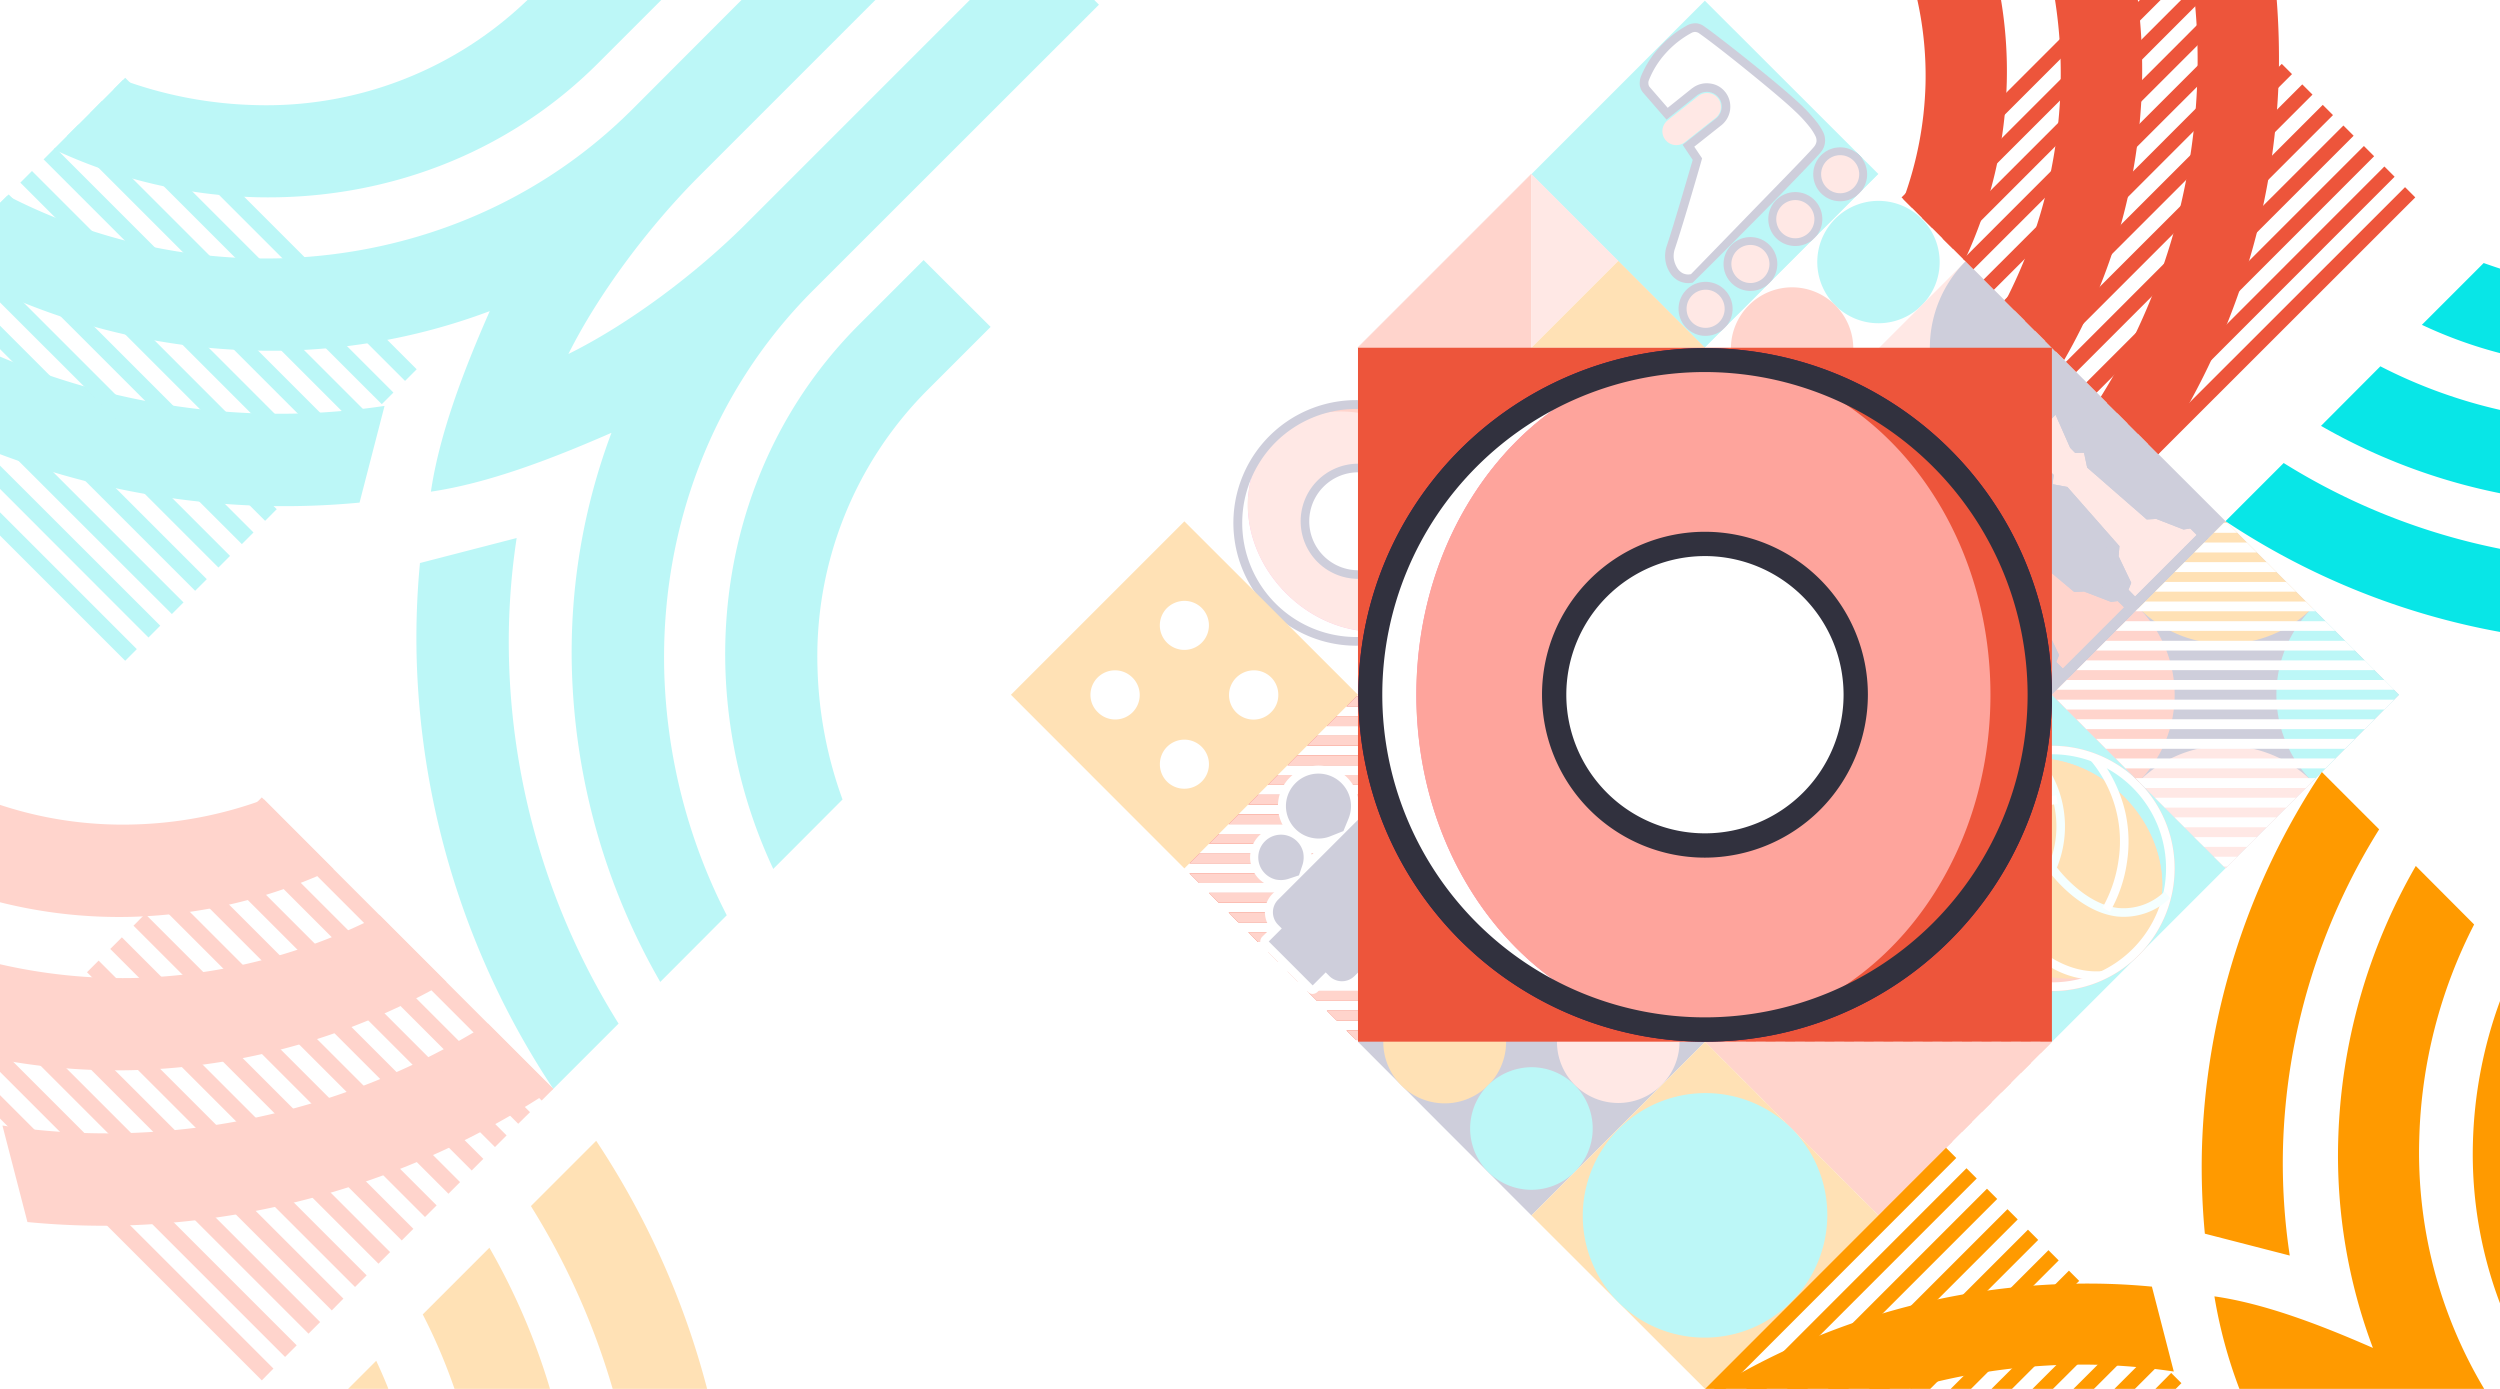 <svg id="Слой_1" data-name="Слой 1" xmlns="http://www.w3.org/2000/svg" viewBox="0 0 408.189 226.772">
  <defs>
    <style>
      .cls-1, .cls-22 {
        fill: #fff;
      }

      .cls-12, .cls-2 {
        fill: #bcf7f7;
      }

      .cls-13, .cls-3 {
        fill: #ffd4cc;
      }

      .cls-21, .cls-4 {
        fill: #ffe1b5;
      }

      .cls-5 {
        fill: #fcf9d3;
      }

      .cls-16, .cls-6 {
        fill: #ff9ef6;
      }

      .cls-7 {
        fill: #39175f;
      }

      .cls-18, .cls-8 {
        fill: #ffe8e5;
      }

      .cls-20, .cls-9 {
        fill: #cecedb;
      }

      .cls-10, .cls-15 {
        fill: #ed553b;
      }

      .cls-11 {
        fill: #f95;
      }

      .cls-12, .cls-13, .cls-14, .cls-15, .cls-16, .cls-17, .cls-18, .cls-19, .cls-20, .cls-21, .cls-22 {
        fill-rule: evenodd;
      }

      .cls-14, .cls-25 {
        fill: #f5ffff;
      }

      .cls-17, .cls-26 {
        fill: #08e6e7;
      }

      .cls-19 {
        fill: #173f5f;
      }

      .cls-23 {
        fill: #fffef8;
      }

      .cls-24 {
        fill: #ff9a00;
      }

      .cls-27 {
        fill: #fea49c;
      }

      .cls-28 {
        fill: #31313e;
      }
    </style>
  </defs>
  <g>
    <rect class="cls-1" width="408.189" height="226.772"/>
    <path class="cls-2" d="M58.706,82.063a129.397,129.397,0,0,1-15.562.539A131.963,131.963,0,0,1,0,74.154V58.224a117.099,117.099,0,0,0,42.775,9.298A115.06,115.06,0,0,0,62.787,66.274ZM86.117,0h21.855L97.654,10.318c-15.137,15.137-35.405,22.394-55.871,21.883A83.011,83.011,0,0,1,8.759,24.378L20.069,13.068a67.969,67.969,0,0,0,21.345,4.082A61.466,61.466,0,0,0,86.117,0Zm34.951,0h21.855L114.151,28.772c-8.164,8.164-16.384,19.106-21.345,29.027,9.95-4.932,20.891-13.153,29.055-21.317L158.343,0h20.324l.765.765L132.775,47.395c-16.838,16.838-24.888,39.43-24.321,62.192a92.778,92.778,0,0,0,10.205,39.855l-10.857,10.885a108.298,108.298,0,0,1-14.428-51.109,101.954,101.954,0,0,1,6.463-38.551C89.66,75.118,79.569,78.917,70.356,80.277c1.361-9.213,5.131-19.304,9.609-29.48a101.38,101.38,0,0,1-38.551,6.435A107.923,107.923,0,0,1,0,47.792V33.137l1.191-1.191A92.412,92.412,0,0,0,41.046,42.179c22.762.567,45.326-7.483,62.192-24.321ZM68.57,91.928a129.127,129.127,0,0,0-.539,15.534A133.646,133.646,0,0,0,90.34,177.789l10.658-10.658a117.669,117.669,0,0,1-17.887-59.272,112.346,112.346,0,0,1,1.247-20.013ZM151.228,63.893a61.531,61.531,0,0,0-17.745,45.326,67.798,67.798,0,0,0,4.082,21.317L126.255,141.874a83.011,83.011,0,0,1-7.824-33.024c-.51-20.466,6.718-40.734,21.855-55.871L150.803,42.463l10.942,10.913Z"/>
    <path class="cls-2" d="M0,87.449,20.438,107.887l1.899-1.899L0,83.65Zm0-7.625V76.025l26.164,26.135-1.928,1.928Zm0-7.597V68.4L29.962,98.362,28.063,100.261Zm0-7.625V60.803L33.761,94.564,31.861,96.463Zm0-7.597V53.178l37.559,37.587-1.899,1.899Zm0-7.625V45.553L41.386,86.939l-1.899,1.899Zm0-7.625V37.956L45.184,83.14,43.285,85.039Zm0-7.597V33.137l1.417-1.389,47.565,47.594-1.899,1.899Zm3.317-4.337L50.91,77.414l1.899-1.899L5.216,27.921ZM7.115,26.022l47.594,47.594,1.899-1.899L9.014,24.123Zm3.798-3.798,47.594,47.594,1.899-1.899L12.813,20.324Zm3.827-3.798L62.334,65.991l1.899-1.899-47.594-47.594Zm3.798-3.827,47.594,47.594,1.899-1.899L20.438,12.699Z"/>
    <path class="cls-3" d="M4.479,199.531a129.4,129.4,0,0,0,15.562.567A133.63,133.63,0,0,0,90.34,177.789L79.682,167.131A117.669,117.669,0,0,1,20.409,185.017a115.059,115.059,0,0,1-20.013-1.247ZM0,172.998V157.436a89.362,89.362,0,0,0,22.167,2.239A92.394,92.394,0,0,0,61.994,149.442l10.885,10.885a107.938,107.938,0,0,1-51.109,14.4A103.562,103.562,0,0,1,0,172.998Zm0-25.682V131.414a63.68,63.68,0,0,0,21.77,3.203A66.404,66.404,0,0,0,43.115,130.535L54.425,141.874a83.011,83.011,0,0,1-33.024,7.824A79.875,79.875,0,0,1,0,147.317Z"/>
    <path class="cls-3" d="M0,182.636l42.746,42.746,1.899-1.928L0,178.809ZM0,175.011v-2.069l.85-.879,47.594,47.594-1.899,1.899Zm2.778-4.847,47.594,47.594,1.899-1.899L4.677,168.265Zm3.798-3.798,47.594,47.594,1.899-1.928L8.476,164.466Zm3.798-3.798,47.594,47.565,1.899-1.899L12.274,160.639Zm3.827-3.827,47.594,47.594,1.899-1.899-47.594-47.594ZM18,154.942l47.594,47.594,1.899-1.899-47.594-47.594Zm3.798-3.798,47.594,47.565,1.899-1.899-47.594-47.594Zm3.827-3.827,47.594,47.594,1.899-1.899L27.524,145.417Zm3.798-3.798,47.594,47.594,1.899-1.899-47.594-47.594Zm3.798-3.798L80.816,187.285l1.899-1.899-47.594-47.594Zm3.827-3.827,47.565,47.594,1.928-1.899L38.948,133.994Zm3.798-3.798,47.594,47.594,1.899-1.899L42.746,130.195Z"/>
    <path class="cls-4" d="M100.035,226.772a118.974,118.974,0,0,0-13.351-29.849l10.658-10.658a134.53,134.53,0,0,1,18.113,40.507Zm-10.233,0H74.211a91.107,91.107,0,0,0-5.187-12.161l10.885-10.885a108.276,108.276,0,0,1,9.893,23.046Zm-26.391,0H56.835l4.592-4.592c.709,1.531,1.389,3.061,1.984,4.592Z"/>
    <path class="cls-5" d="M209.991,96.888C202.45,89.348,201.6,77.953,208.091,71.433a19.332,19.332,0,0,0,27.354,27.326c-6.52,6.52-17.915,5.669-25.455-1.871Z"/>
    <path class="cls-6" d="M233.546,73.332c7.568,7.54,8.391,18.935,1.899,25.427-6.52,6.52-17.915,5.669-25.455-1.871S201.6,77.953,208.091,71.433c6.52-6.52,17.915-5.669,25.455,1.899Z"/>
    <path class="cls-1" d="M227.934,78.945a8.699,8.699,0,1,1-12.302,0,8.691,8.691,0,0,1,12.302,0Z"/>
    <path class="cls-7" d="M216.113,79.455a7.998,7.998,0,1,0,11.31,0,8.007,8.007,0,0,0-11.31,0Zm12.302,12.302a9.401,9.401,0,1,1,0-13.294,9.427,9.427,0,0,1,0,13.294Z"/>
    <path class="cls-1" d="M209.991,96.888C202.45,89.348,201.6,77.953,208.091,71.433a19.332,19.332,0,0,0,27.354,27.326c-6.52,6.52-17.915,5.669-25.455-1.871Z"/>
    <path class="cls-8" d="M233.546,73.332c7.568,7.54,8.391,18.935,1.899,25.427-6.52,6.52-17.915,5.669-25.455-1.871S201.6,77.953,208.091,71.433c6.52-6.52,17.915-5.669,25.455,1.899Z"/>
    <path class="cls-1" d="M227.934,78.945a8.699,8.699,0,1,1-12.302,0,8.691,8.691,0,0,1,12.302,0Z"/>
    <path class="cls-9" d="M216.113,79.455a7.998,7.998,0,1,0,11.31,0,8.007,8.007,0,0,0-11.31,0Zm12.302,12.302a9.401,9.401,0,1,1,0-13.294,9.427,9.427,0,0,1,0,13.294Z"/>
    <polygon class="cls-1" points="250.044 85.096 278.362 56.778 250.044 28.431 221.698 56.778 250.044 85.096"/>
    <polygon class="cls-10" points="221.698 56.778 250.044 28.431 250.044 85.096 221.698 56.778"/>
    <polygon class="cls-6" points="264.217 42.605 250.044 56.778 250.044 28.431 264.217 42.605"/>
    <polygon class="cls-11" points="264.217 42.605 250.044 56.778 278.362 56.778 264.217 42.605"/>
    <path class="cls-7" d="M277.654,49.606a1.163,1.163,0,1,1,0,1.644,1.163,1.163,0,0,1,0-1.644Zm3.94,3.94a4.397,4.397,0,0,0,0-6.236,4.41,4.41,0,1,0,0,6.236Z"/>
    <path class="cls-7" d="M284.995,42.293a1.143,1.143,0,1,1,0,1.616,1.129,1.129,0,0,1,0-1.616Zm3.912,3.912a4.39,4.39,0,1,0-6.208,0,4.363,4.363,0,0,0,6.208,0Z"/>
    <path class="cls-7" d="M292.309,34.951a1.163,1.163,0,1,1,0,1.644,1.163,1.163,0,0,1,0-1.644Zm3.94,3.94a4.41,4.41,0,1,0-6.236,0,4.449,4.449,0,0,0,6.236,0Z"/>
    <path class="cls-7" d="M299.65,27.638a1.129,1.129,0,0,1,1.616,0,1.163,1.163,0,0,1,0,1.644,1.129,1.129,0,0,1-1.616,0,1.163,1.163,0,0,1,0-1.644Zm3.912,3.94a4.4,4.4,0,1,0-6.208,0,4.397,4.397,0,0,0,6.208,0Z"/>
    <path class="cls-6" d="M271.814,22.734h0a2.263,2.263,0,0,1,.368-3.203l.425-.34L277.2,15.562a2.294,2.294,0,0,1,3.203.368h0a2.295,2.295,0,0,1-.397,3.203L275.131,22.989l-.142.113a2.283,2.283,0,0,1-3.175-.369Z"/>
    <path class="cls-6" d="M276.293,52.639a3.117,3.117,0,0,0,4.394-4.422,3.097,3.097,0,0,0-4.394,0,3.131,3.131,0,0,0,0,4.422Z"/>
    <path class="cls-6" d="M283.606,45.298a3.107,3.107,0,1,0,0-4.394,3.097,3.097,0,0,0,0,4.394Z"/>
    <path class="cls-6" d="M290.92,37.984a3.117,3.117,0,1,0,0-4.394,3.131,3.131,0,0,0,0,4.394Z"/>
    <path class="cls-6" d="M298.261,30.642a3.107,3.107,0,1,0,0-4.394,3.097,3.097,0,0,0,0,4.394Z"/>
    <polygon class="cls-1" points="250.044 85.096 278.362 56.778 250.044 28.431 221.698 56.778 250.044 85.096"/>
    <polygon class="cls-2" points="278.362 56.778 306.709 28.431 278.362 0.113 250.044 28.431 278.362 56.778"/>
    <polygon class="cls-3" points="221.698 56.778 250.044 28.431 250.044 85.096 221.698 56.778"/>
    <polygon class="cls-8" points="264.217 42.605 250.044 56.778 250.044 28.431 264.217 42.605"/>
    <polygon class="cls-4" points="264.217 42.605 250.044 56.778 278.362 56.778 264.217 42.605"/>
    <path class="cls-9" d="M277.654,49.606a1.163,1.163,0,1,1,0,1.644,1.163,1.163,0,0,1,0-1.644Zm3.94,3.94a4.397,4.397,0,0,0,0-6.236,4.41,4.41,0,1,0,0,6.236Z"/>
    <path class="cls-9" d="M284.995,42.293a1.143,1.143,0,1,1,0,1.616,1.129,1.129,0,0,1,0-1.616Zm3.912,3.912a4.39,4.39,0,1,0-6.208,0,4.363,4.363,0,0,0,6.208,0Z"/>
    <path class="cls-9" d="M292.309,34.951a1.163,1.163,0,1,1,0,1.644,1.163,1.163,0,0,1,0-1.644Zm3.94,3.94a4.41,4.41,0,1,0-6.236,0,4.449,4.449,0,0,0,6.236,0Z"/>
    <path class="cls-9" d="M299.65,27.638a1.129,1.129,0,0,1,1.616,0,1.163,1.163,0,0,1,0,1.644,1.129,1.129,0,0,1-1.616,0,1.163,1.163,0,0,1,0-1.644Zm3.912,3.94a4.4,4.4,0,1,0-6.208,0,4.397,4.397,0,0,0,6.208,0Z"/>
    <path class="cls-1" d="M272.721,40.252c1.417-4.195,4.337-14.343,4.337-14.343L275.613,23.726l4.876-3.855a3.179,3.179,0,0,0,.68-4.337,3.145,3.145,0,0,0-4.507-.652l-4.535,3.6L268.668,14.485a1.856,1.856,0,0,1-.198-1.757,16.304,16.304,0,0,1,7.37-8.107,1.806,1.806,0,0,1,1.814.113c2.438,1.644,12.331,9.496,15.902,12.869a16.815,16.815,0,0,1,3.43,4.224,2.426,2.426,0,0,1-.283,2.466c-1.559,1.928-20.523,21.061-20.551,21.061a2.678,2.678,0,0,1-3.005-1.332,4.425,4.425,0,0,1-.425-3.77Z"/>
    <path class="cls-9" d="M272.154,40.11c1.247-3.713,3.713-12.274,4.224-14.003l-1.644-2.466,5.386-4.252a2.493,2.493,0,0,0,.964-1.616,2.463,2.463,0,0,0-.397-1.757l-.085-.085a2.421,2.421,0,0,0-3.317-.482c-.028.028-.057.028-.113.057l-5.074,4.025L268.214,15.052l-.057-.085a2.246,2.246,0,0,1-.425-1.191,3.235,3.235,0,0,1,.17-1.247,16.363,16.363,0,0,1,3.061-4.819,17.6,17.6,0,0,1,4.62-3.628,3.006,3.006,0,0,1,1.304-.283,2.436,2.436,0,0,1,1.247.425c1.361.935,4.989,3.742,8.561,6.633,2.92,2.353,5.811,4.791,7.427,6.321a28.099,28.099,0,0,1,2.353,2.551A10.176,10.176,0,0,1,297.694,21.6a3.131,3.131,0,0,1,.283,1.672,2.94,2.94,0,0,1-.652,1.531c-.539.68-3.175,3.43-6.378,6.718C284.825,37.786,276.406,46.148,276.378,46.148a3.435,3.435,0,0,1-2.324-.312,3.642,3.642,0,0,1-1.417-1.361,4.898,4.898,0,0,1-.737-2.126,5.073,5.073,0,0,1,.255-2.239Zm5.669-13.946c0,.057-2.92,10.176-4.337,14.4a3.656,3.656,0,0,0-.198,1.644,3.98,3.98,0,0,0,.539,1.502,2.375,2.375,0,0,0,.879.879,2.006,2.006,0,0,0,1.389.17c.028,0,7.852-8.079,13.833-14.23,3.175-3.26,5.783-5.953,6.293-6.605a1.802,1.802,0,0,0,.368-.822,1.629,1.629,0,0,0-.17-.879,8.811,8.811,0,0,0-1.049-1.616,22.493,22.493,0,0,0-2.239-2.409c-1.559-1.502-4.422-3.883-7.313-6.236-3.543-2.891-7.143-5.669-8.476-6.576a1.203,1.203,0,0,0-.539-.17,1.228,1.228,0,0,0-.539.113,15.662,15.662,0,0,0-4.252,3.317,14.398,14.398,0,0,0-2.778,4.422,1.094,1.094,0,0,0-.085.595.915.915,0,0,0,.17.51l2.976,3.43L276.293,14.4a.593.593,0,0,0,.17-.113h0a3.853,3.853,0,0,1,2.75-.652,3.645,3.645,0,0,1,2.495,1.417.618.618,0,0,1,.113.142,3.885,3.885,0,0,1-.822,5.301L276.633,23.953l1.276,1.899Z"/>
    <path class="cls-8" d="M271.928,22.847h0a2.263,2.263,0,0,1,.368-3.203l.425-.34,4.592-3.628a2.294,2.294,0,0,1,3.203.368h0a2.295,2.295,0,0,1-.397,3.203l-4.876,3.855-.142.113a2.283,2.283,0,0,1-3.175-.368Z"/>
    <path class="cls-8" d="M276.293,52.639a3.117,3.117,0,0,0,4.394-4.422,3.097,3.097,0,0,0-4.394,0,3.131,3.131,0,0,0,0,4.422Z"/>
    <path class="cls-8" d="M283.606,45.298a3.107,3.107,0,1,0,0-4.394,3.097,3.097,0,0,0,0,4.394Z"/>
    <path class="cls-8" d="M290.92,37.984a3.117,3.117,0,1,0,0-4.394,3.131,3.131,0,0,0,0,4.394Z"/>
    <path class="cls-8" d="M298.261,30.642a3.107,3.107,0,1,0,0-4.394,3.097,3.097,0,0,0,0,4.394Z"/>
    <polygon class="cls-1" points="306.709 85.096 335.027 56.778 306.709 28.431 278.362 56.778 306.709 85.096"/>
    <path class="cls-12" d="M313.767,35.717a9.991,9.991,0,1,1-7.058-2.92,10,10,0,0,1,7.058,2.92Z"/>
    <polygon class="cls-8" points="306.709 85.096 335.027 56.778 320.939 42.661 292.592 71.008 306.709 85.096"/>
    <path class="cls-13" d="M299.65,49.833a9.992,9.992,0,1,1-14.088,0,9.957,9.957,0,0,1,14.088,0Z"/>
    <path class="cls-14" d="M285.335,100.29c1.446,1.446.652,4.592-1.786,7.03s-5.584,3.232-7.03,1.786l-15.761-15.789c-1.474-1.446-.68-4.592,1.757-7.03s5.584-3.231,7.058-1.786Z"/>
    <path class="cls-7" d="M285.761,99.865a3.804,3.804,0,0,1,.737,3.713,9.648,9.648,0,0,1-2.523,4.167,9.015,9.015,0,0,1-4.167,2.494,3.799,3.799,0,0,1-3.713-.709l-15.761-15.789a3.738,3.738,0,0,1-.737-3.713,9.413,9.413,0,0,1,2.494-4.167h0a9.302,9.302,0,0,1,4.167-2.494A3.8,3.8,0,0,1,270,84.076Zm-.454,3.43a2.62,2.62,0,0,0-.397-2.58L269.15,84.926a2.635,2.635,0,0,0-2.58-.397,8.138,8.138,0,0,0-3.628,2.183h0a8.326,8.326,0,0,0-2.183,3.6,2.691,2.691,0,0,0,.425,2.58l15.761,15.789a2.62,2.62,0,0,0,2.58.397,8.843,8.843,0,0,0,5.783-5.783Z"/>
    <path class="cls-15" d="M260.759,93.317c-1.446-1.474-.652-4.62,1.786-7.058s5.584-3.232,7.03-1.758c1.446,1.446.652,4.592-1.786,7.03-2.409,2.438-5.584,3.231-7.03,1.786Z"/>
    <path class="cls-7" d="M260.334,93.742A3.8,3.8,0,0,1,259.625,90a9.303,9.303,0,0,1,2.494-4.167,9.413,9.413,0,0,1,4.167-2.494A3.405,3.405,0,0,1,270.737,87.789a9.381,9.381,0,0,1-2.523,4.167,9.016,9.016,0,0,1-4.167,2.494,3.799,3.799,0,0,1-3.713-.709Zm.454-3.43a2.634,2.634,0,0,0,.397,2.58,2.691,2.691,0,0,0,2.579.397,7.914,7.914,0,0,0,3.6-2.183,8.141,8.141,0,0,0,2.211-3.6,2.243,2.243,0,0,0-3.005-3.005,8.327,8.327,0,0,0-3.6,2.183,8.138,8.138,0,0,0-2.183,3.628Z"/>
    <path class="cls-14" d="M302.882,82.715c1.446,1.474.652,4.62-1.786,7.058-2.409,2.438-5.584,3.231-7.03,1.757L278.305,75.77c-1.446-1.446-.652-4.592,1.786-7.03,2.409-2.438,5.584-3.232,7.03-1.786Z"/>
    <path class="cls-7" d="M303.307,82.29a3.805,3.805,0,0,1,.737,3.742,9.568,9.568,0,0,1-2.495,4.167h0a9.493,9.493,0,0,1-4.195,2.494,3.8,3.8,0,0,1-3.713-.709l-15.761-15.789a3.738,3.738,0,0,1-.737-3.713,9.264,9.264,0,0,1,2.494-4.167,9.571,9.571,0,0,1,4.195-2.523,3.804,3.804,0,0,1,3.713.737Zm-.85.879L286.696,67.38a2.62,2.62,0,0,0-2.579-.397,7.914,7.914,0,0,0-3.6,2.183,8.141,8.141,0,0,0-2.211,3.6,2.691,2.691,0,0,0,.425,2.58L294.491,91.106a2.691,2.691,0,0,0,2.58.425,8.169,8.169,0,0,0,3.6-2.183h0a8.068,8.068,0,0,0,2.211-3.628,2.635,2.635,0,0,0-.425-2.551Z"/>
    <path class="cls-16" d="M278.305,75.742c-1.446-1.446-.652-4.592,1.786-7.03s5.584-3.231,7.03-1.786c1.474,1.474.68,4.62-1.757,7.058s-5.584,3.231-7.058,1.757Z"/>
    <path class="cls-7" d="M277.88,76.167a3.8,3.8,0,0,1-.709-3.713,9.303,9.303,0,0,1,2.494-4.167h0a9.302,9.302,0,0,1,4.167-2.494,3.393,3.393,0,0,1,4.45,4.45,9.972,9.972,0,0,1-6.661,6.661,3.806,3.806,0,0,1-3.742-.737Zm.454-3.43a2.225,2.225,0,0,0,2.976,3.005,8.769,8.769,0,0,0,5.811-5.811,2.225,2.225,0,0,0-3.005-2.976,8.06,8.06,0,0,0-3.6,2.183h0a8.06,8.06,0,0,0-2.183,3.6Z"/>
    <path class="cls-14" d="M265.096,88.611c-1.446,1.474-4.592.709-7.002-1.729-2.438-2.409-3.203-5.556-1.757-7.03l15.874-15.874c1.474-1.446,4.62-.68,7.03,1.757,2.409,2.409,3.203,5.556,1.729,7.03Z"/>
    <path class="cls-7" d="M265.55,89.036a3.811,3.811,0,0,1-3.742.765,9.079,9.079,0,0,1-4.139-2.494h0a9.079,9.079,0,0,1-2.494-4.139,3.874,3.874,0,0,1,.737-3.742l15.874-15.874a3.82,3.82,0,0,1,3.713-.737,10.007,10.007,0,0,1,6.661,6.633,3.879,3.879,0,0,1-.765,3.742Zm-3.458-.425a2.62,2.62,0,0,0,2.58-.425l15.874-15.846a2.69,2.69,0,0,0,.425-2.608,7.904,7.904,0,0,0-2.154-3.572,8.169,8.169,0,0,0-3.6-2.183,2.636,2.636,0,0,0-2.58.454l-15.874,15.846a2.707,2.707,0,0,0-.425,2.58,7.914,7.914,0,0,0,2.183,3.6h0a7.904,7.904,0,0,0,3.572,2.154Z"/>
    <path class="cls-17" d="M272.239,64.006c1.446-1.446,4.592-.68,7.03,1.729,2.409,2.438,3.175,5.584,1.729,7.03-1.474,1.474-4.62.68-7.03-1.729s-3.203-5.556-1.729-7.03Z"/>
    <path class="cls-7" d="M271.814,63.581a3.804,3.804,0,0,1,3.713-.737,9.747,9.747,0,0,1,6.633,6.633,3.426,3.426,0,0,1-4.45,4.479,9.972,9.972,0,0,1-6.661-6.661,3.809,3.809,0,0,1,.765-3.713Zm3.43.425a2.691,2.691,0,0,0-2.58.425,2.635,2.635,0,0,0-.425,2.58,7.838,7.838,0,0,0,2.154,3.6,7.981,7.981,0,0,0,3.6,2.154,2.635,2.635,0,0,0,2.579-.425,2.691,2.691,0,0,0,.425-2.58,8.609,8.609,0,0,0-5.754-5.754Z"/>
    <polygon class="cls-9" points="278.362 113.443 306.709 85.096 278.362 56.778 250.044 85.096 278.362 113.443"/>
    <path class="cls-14" d="M285.335,100.29c1.446,1.446.652,4.592-1.786,7.03s-5.584,3.232-7.03,1.786l-15.761-15.789c-1.474-1.446-.68-4.592,1.757-7.03s5.584-3.231,7.058-1.786Z"/>
    <path class="cls-9" d="M285.761,99.865a3.804,3.804,0,0,1,.737,3.713,9.648,9.648,0,0,1-2.523,4.167,9.015,9.015,0,0,1-4.167,2.494,3.799,3.799,0,0,1-3.713-.709l-15.761-15.789a3.738,3.738,0,0,1-.737-3.713,9.413,9.413,0,0,1,2.494-4.167h0a9.302,9.302,0,0,1,4.167-2.494A3.8,3.8,0,0,1,270,84.076Zm-.454,3.43a2.62,2.62,0,0,0-.397-2.58L269.15,84.926a2.635,2.635,0,0,0-2.58-.397,8.138,8.138,0,0,0-3.628,2.183h0a8.326,8.326,0,0,0-2.183,3.6,2.691,2.691,0,0,0,.425,2.58l15.761,15.789a2.62,2.62,0,0,0,2.58.397,8.843,8.843,0,0,0,5.783-5.783Z"/>
    <path class="cls-13" d="M260.759,93.317c-1.446-1.474-.652-4.62,1.786-7.058s5.584-3.232,7.03-1.758c1.446,1.446.652,4.592-1.786,7.03-2.409,2.438-5.584,3.231-7.03,1.786Z"/>
    <path class="cls-9" d="M260.334,93.742A3.8,3.8,0,0,1,259.625,90a9.303,9.303,0,0,1,2.494-4.167,9.413,9.413,0,0,1,4.167-2.494A3.405,3.405,0,0,1,270.737,87.789a9.568,9.568,0,0,1-2.494,4.167,9.235,9.235,0,0,1-4.195,2.494,3.799,3.799,0,0,1-3.713-.709Zm.454-3.43a2.634,2.634,0,0,0,.397,2.58,2.691,2.691,0,0,0,2.579.397,7.914,7.914,0,0,0,3.6-2.183,8.141,8.141,0,0,0,2.211-3.6,2.243,2.243,0,0,0-3.005-3.005,8.327,8.327,0,0,0-3.6,2.183,8.138,8.138,0,0,0-2.183,3.628Z"/>
    <path class="cls-14" d="M302.882,82.715c1.446,1.474.652,4.62-1.786,7.058-2.409,2.438-5.584,3.231-7.03,1.757L278.305,75.77c-1.446-1.446-.652-4.592,1.786-7.03,2.409-2.438,5.584-3.232,7.03-1.786Z"/>
    <path class="cls-9" d="M303.307,82.29a3.805,3.805,0,0,1,.737,3.742,9.568,9.568,0,0,1-2.495,4.167h0a9.493,9.493,0,0,1-4.195,2.494,3.8,3.8,0,0,1-3.713-.709l-15.761-15.789a3.738,3.738,0,0,1-.737-3.713,9.264,9.264,0,0,1,2.494-4.167,9.571,9.571,0,0,1,4.195-2.523,3.804,3.804,0,0,1,3.713.737Zm-.85.879L286.696,67.38a2.62,2.62,0,0,0-2.579-.397,7.914,7.914,0,0,0-3.6,2.183,8.141,8.141,0,0,0-2.211,3.6,2.691,2.691,0,0,0,.425,2.58L294.491,91.106a2.691,2.691,0,0,0,2.58.425,8.169,8.169,0,0,0,3.6-2.183h0a8.068,8.068,0,0,0,2.211-3.628,2.635,2.635,0,0,0-.425-2.551Z"/>
    <path class="cls-18" d="M278.305,75.742c-1.446-1.446-.652-4.592,1.786-7.03s5.584-3.231,7.03-1.786c1.474,1.474.68,4.62-1.757,7.058s-5.584,3.231-7.058,1.757Z"/>
    <path class="cls-9" d="M277.88,76.167a3.8,3.8,0,0,1-.709-3.713,9.303,9.303,0,0,1,2.494-4.167h0a9.302,9.302,0,0,1,4.167-2.494,3.393,3.393,0,0,1,4.45,4.45,9.567,9.567,0,0,1-2.494,4.167h0a9.568,9.568,0,0,1-4.167,2.495,3.806,3.806,0,0,1-3.742-.737Zm.454-3.43a2.225,2.225,0,0,0,2.976,3.005,8.769,8.769,0,0,0,5.811-5.811,2.225,2.225,0,0,0-3.005-2.976,8.06,8.06,0,0,0-3.6,2.183h0a8.06,8.06,0,0,0-2.183,3.6Z"/>
    <path class="cls-14" d="M265.096,88.611c-1.446,1.474-4.592.709-7.002-1.729-2.438-2.409-3.203-5.556-1.757-7.03l15.874-15.874c1.474-1.446,4.62-.68,7.03,1.757,2.409,2.409,3.203,5.556,1.729,7.03Z"/>
    <path class="cls-9" d="M265.55,89.036a3.811,3.811,0,0,1-3.742.765,9.079,9.079,0,0,1-4.139-2.494h0a9.079,9.079,0,0,1-2.494-4.139,3.874,3.874,0,0,1,.737-3.742l15.874-15.874a3.82,3.82,0,0,1,3.713-.737,10.007,10.007,0,0,1,6.661,6.633,3.879,3.879,0,0,1-.765,3.742Zm-3.458-.425a2.62,2.62,0,0,0,2.58-.425l15.874-15.846a2.69,2.69,0,0,0,.425-2.608,7.904,7.904,0,0,0-2.154-3.572,8.169,8.169,0,0,0-3.6-2.183,2.636,2.636,0,0,0-2.58.454l-15.874,15.846a2.707,2.707,0,0,0-.425,2.58,7.914,7.914,0,0,0,2.183,3.6h0a7.904,7.904,0,0,0,3.572,2.154Z"/>
    <path class="cls-12" d="M272.239,64.006c1.446-1.446,4.592-.68,7.03,1.729,2.409,2.438,3.175,5.584,1.729,7.03-1.474,1.474-4.62.68-7.03-1.729s-3.203-5.556-1.729-7.03Z"/>
    <path class="cls-9" d="M271.814,63.581a3.804,3.804,0,0,1,3.713-.737,9.747,9.747,0,0,1,6.633,6.633,3.426,3.426,0,0,1-4.45,4.479,9.972,9.972,0,0,1-6.661-6.661,3.809,3.809,0,0,1,.765-3.713Zm3.43.425a2.691,2.691,0,0,0-2.58.425,2.635,2.635,0,0,0-.425,2.58,7.838,7.838,0,0,0,2.154,3.6,7.981,7.981,0,0,0,3.6,2.154,2.635,2.635,0,0,0,2.579-.425,2.691,2.691,0,0,0,.425-2.58,8.609,8.609,0,0,0-5.754-5.754Z"/>
    <path class="cls-2" d="M222.009,113.159v.567l1.587,1.616v-3.77Zm3.203-3.203v6.973L226.8,118.545V108.34Zm3.203-3.203v13.38l1.616,1.616V105.137Zm3.203-3.203v19.786l1.616,1.616V101.934Zm3.203-3.203v26.192l1.616,1.616V98.731Zm3.203-3.203v32.627l1.616,1.587V95.528Zm3.203-3.203v39.033l1.616,1.587V92.324Zm3.203-3.203v45.439l1.616,1.587V89.121Zm3.203-3.232v51.874l1.616,1.587V85.918Zm3.231-1.587v55.049l1.587-1.587v-51.874Zm3.203,3.203v48.643l1.587-1.587V90.737Zm3.203,3.203v42.236l1.587-1.587V93.94Zm3.203,3.203v35.83l1.587-1.587V97.143Zm3.203,3.203v29.424l1.587-1.616V100.346Zm3.203,3.203v23.017l1.587-1.616V103.55ZM270.085,105.137v16.611l1.616-1.616V106.753Zm3.203,3.203v10.205l1.616-1.616V109.956Zm3.203,3.231v3.77l1.616-1.616V113.159Z"/>
    <polygon class="cls-2" points="250.044 141.789 278.391 113.443 221.726 113.443 250.044 141.789"/>
    <path class="cls-3" d="M233.433,73.446c-7.569-7.54-18.964-8.391-25.455-1.871a19.322,19.322,0,0,1,27.326,27.326c6.52-6.52,5.669-17.915-1.871-25.455Z"/>
    <path class="cls-9" d="M208.29,72.198a18.631,18.631,0,1,0,26.334,0,18.683,18.683,0,0,0-26.334,0Zm27.326,27.354a20.051,20.051,0,1,1,5.868-14.173,19.925,19.925,0,0,1-5.868,14.173Z"/>
    <path class="cls-10" d="M320.882,70.951a20.017,20.017,0,0,1,0,28.318L306.709,85.096Z"/>
    <path class="cls-10" d="M325.899,84.217a2.981,2.981,0,0,0-3.033-.057,1.049,1.049,0,0,0-.283-.737,1.097,1.097,0,0,0-1.502,0,1.044,1.044,0,0,0,0,1.502,1.08,1.08,0,0,0,.737.312,2.918,2.918,0,0,0,.057,3.033,1.732,1.732,0,0,1-.34.142,1.12,1.12,0,0,1-.624-.085.603.603,0,0,0-.539.028c-.113.057-.227.142-.34.198a.19.19,0,0,0,.028.34c1.474.567,5.074,2.098,5.074,2.098l.907.85-.198,1.531,2.409.454,6.491,7.654-.142,1.616,2.041,4.309-.454,1.134,1.106,1.077,9.978-9.978L346.224,98.589l-1.077.17-4.422-1.729-1.559.085-7.71-6.463-.482-2.409-1.446.057-.85-.879-2.211-4.989a.175.175,0,0,0-.312,0c-.057.085-.113.17-.198.312a.523.523,0,0,0-.028.539,1.058,1.058,0,0,1,.085.595,1.598,1.598,0,0,1-.113.34Z"/>
    <path class="cls-19" d="M325.899,84.217a2.981,2.981,0,0,0-3.033-.057,1.049,1.049,0,0,0-.283-.737,1.097,1.097,0,0,0-1.502,0,1.044,1.044,0,0,0,0,1.502,1.08,1.08,0,0,0,.737.312,2.918,2.918,0,0,0,.057,3.033,1.732,1.732,0,0,1-.34.142,1.12,1.12,0,0,1-.624-.085.603.603,0,0,0-.539.028c-.113.057-.227.142-.34.198a.19.19,0,0,0,.028.34c1.474.567,5.074,2.098,5.074,2.098l.907.85-.198,1.531,2.409.454,6.491,7.654-.142,1.616,2.041,4.309-.454,1.134,1.106,1.077,9.978-9.978L346.224,98.589l-1.077.17-4.422-1.729-1.559.085-7.71-6.463-.482-2.409-1.446.057-.85-.879-2.211-4.989a.175.175,0,0,0-.312,0c-.057.085-.113.17-.198.312a.523.523,0,0,0-.028.539,1.058,1.058,0,0,1,.085.595,1.598,1.598,0,0,1-.113.34Zm-1.502-1.474c.17.028.312.028.482.057a1.71,1.71,0,0,1,.17-.539l.028-.057.198-.312a1.259,1.259,0,0,1,.539-.482h0a1.195,1.195,0,0,1,.539-.085,1.29,1.29,0,0,1,.567.142h0a1.36,1.36,0,0,1,.482.567h0l2.126,4.819.425.425.964-.028a1.013,1.013,0,0,1,1.049.794l.397,2.069,7.143,5.981,1.191-.057a1.033,1.033,0,0,1,.397.057l4.167,1.616.794-.113a1.015,1.015,0,0,1,.907.283l1.049,1.02a1.027,1.027,0,0,1,0,1.446l-10.006,10.006a1.027,1.027,0,0,1-1.446,0l-1.077-1.106a.962.962,0,0,1-.227-1.077l.283-.737-1.814-3.855a.906.906,0,0,1-.142-.539l.113-1.219-5.981-7.087-1.984-.368a1.013,1.013,0,0,1-.907-1.106l.142-1.02-.397-.397c-.737-.312-3.628-1.531-4.876-2.013a1.169,1.169,0,0,1-.624-.539.955.955,0,0,1-.142-.482.873.873,0,0,1,.085-.539,1.143,1.143,0,0,1,.51-.595c.113-.057.227-.142.34-.198a1.348,1.348,0,0,1,.595-.198,3.123,3.123,0,0,1-.057-.51,3.951,3.951,0,0,1,.113-.992.342.342,0,0,1-.142-.142,1.994,1.994,0,0,1-.624-1.474A1.929,1.929,0,0,1,320.287,82.8l.085-.085a1.978,1.978,0,0,1,1.446-.624,2.133,2.133,0,0,1,1.389.539l.085.085.142.142a5.585,5.585,0,0,1,.964-.113Z"/>
    <path class="cls-6" d="M349.058,97.852c-.312-.34-1.077-1.106-1.077-1.106l.454-1.134-2.041-4.337.113-1.616-8.504-9.694-2.409-.425.198-1.531-.907-.879-5.499-2.268,2.693-2.665L330.633,70.753l-1.559,1.559-1.417-1.417,1.559-1.531-1.247-1.247,1.417-1.417,1.247,1.247,1.531-1.559,1.417,1.417-1.531,1.559,1.417,1.417,2.608-2.58,2.381,5.357.85.879,1.446-.057.482,2.409,9.723,8.476,1.587-.085,4.422,1.729,1.105-.17,1.049,1.049s-2.239,2.239-10.063,10.063Z"/>
    <path class="cls-19" d="M348.35,98.561l-1.587-1.559.567-1.361L345.345,91.474,345.458,90l-7.994-9.099-3.005-.539.255-1.984-.397-.368L327.6,75.231l1.474-1.474-2.863-2.863,1.559-1.531-1.247-1.247,2.863-2.863,1.247,1.247,1.531-1.559,2.863,2.863,1.361-1.389,2.92,6.548.397.425,1.871-.057.595,2.92,9.156,7.965,1.389-.057,4.365,1.701,1.361-.198,2.126,2.126L349.058,99.298Zm.709-.709-1.077-1.106.454-1.134-2.041-4.337.113-1.616-8.504-9.694-2.409-.425.198-1.531-.907-.879-5.499-2.268,2.693-2.665L330.633,70.753l-1.559,1.559-1.417-1.417,1.559-1.531-1.247-1.247,1.417-1.417,1.247,1.247,1.531-1.559,1.417,1.417-1.531,1.559,1.417,1.417,2.608-2.58,2.381,5.357.85.879,1.446-.057.482,2.409,9.723,8.476,1.587-.085,4.422,1.729,1.105-.17,1.049,1.049Z"/>
    <path class="cls-9" d="M335.027,113.442,363.373,85.096l-28.346-28.318-14.088-14.117a19.949,19.949,0,0,0,0,28.205L306.709,85.096l14.173,14.173a20.051,20.051,0,0,0,0,28.346l14.145-14.173Z"/>
    <path class="cls-3" d="M320.882,70.951a20.017,20.017,0,0,1,0,28.318L306.709,85.096Z"/>
    <path class="cls-3" d="M325.446,83.735a2.982,2.982,0,0,0-3.033-.028,1.029,1.029,0,0,0-.312-.737,1.042,1.042,0,1,0-1.474,1.474.928.928,0,0,0,.737.312,2.917,2.917,0,0,0,.028,3.033.622.622,0,0,1-.34.142.942.942,0,0,1-.624-.085.482.482,0,0,0-.51.057,2.117,2.117,0,0,0-.34.198.163.163,0,0,0,.028.312c1.474.595,5.046,2.126,5.046,2.126l.907.85-.17,1.531,2.381.425,6.491,7.654-.113,1.644,2.041,4.309-.454,1.134,1.077,1.077,10.006-10.006-1.049-1.02-1.077.142-4.422-1.701-1.587.085-7.71-6.463-.482-2.409-1.417.057-.85-.879-2.211-4.989a.199.199,0,0,0-.34-.028c-.057.113-.113.198-.17.312a.578.578,0,0,0-.057.567.844.844,0,0,1,.113.595,1.016,1.016,0,0,1-.113.312Z"/>
    <path class="cls-20" d="M325.446,83.735a2.982,2.982,0,0,0-3.033-.028,1.029,1.029,0,0,0-.312-.737,1.042,1.042,0,1,0-1.474,1.474.928.928,0,0,0,.737.312,2.917,2.917,0,0,0,.028,3.033.622.622,0,0,1-.34.142.942.942,0,0,1-.624-.085.482.482,0,0,0-.51.057,2.117,2.117,0,0,0-.34.198.163.163,0,0,0,.028.312c1.474.595,5.046,2.126,5.046,2.126l.907.85-.17,1.531,2.381.425,6.491,7.654-.113,1.644,2.041,4.309-.454,1.134,1.077,1.077,10.006-10.006-1.049-1.02-1.077.142-4.422-1.701-1.587.085-7.71-6.463-.482-2.409-1.417.057-.85-.879-2.211-4.989a.199.199,0,0,0-.34-.028c-.057.113-.113.198-.17.312a.578.578,0,0,0-.057.567.844.844,0,0,1,.113.595,1.016,1.016,0,0,1-.113.312Zm-1.502-2.041h.028c.028-.057.028-.113.057-.142.028-.057.057-.085.085-.142l.17-.283a1.722,1.722,0,0,1,.822-.737h0a1.742,1.742,0,0,1,.822-.142,1.626,1.626,0,0,1,.822.227h0a1.804,1.804,0,0,1,.737.85h0l2.098,4.706.142.142h.709a1.646,1.646,0,0,1,1.672,1.304l.368,1.843,6.775,5.669.935-.028a1.274,1.274,0,0,1,.652.113l4.025,1.531.595-.085a1.697,1.697,0,0,1,1.474.454l1.049,1.049a1.643,1.643,0,0,1,0,2.296l-10.006,10.006a1.643,1.643,0,0,1-2.296,0l-1.106-1.106a1.593,1.593,0,0,1-.34-1.757l.17-.454-1.701-3.6a1.822,1.822,0,0,1-.198-.879l.085-.992-5.669-6.69-1.729-.312a1.624,1.624,0,0,1-1.417-1.814l.085-.737-.085-.085c-.879-.368-3.572-1.474-4.762-1.956a1.864,1.864,0,0,1-.935-.794,1.972,1.972,0,0,1-.227-.765,1.796,1.796,0,0,1,.935-1.729,3.095,3.095,0,0,1,.312-.17h0a.57.57,0,0,1,.227-.113v-.057a7.469,7.469,0,0,1,.057-.794,2.62,2.62,0,0,1-.709-1.814,2.755,2.755,0,0,1,.652-1.757l.142-.142a2.733,2.733,0,0,1,1.899-.794,2.638,2.638,0,0,1,1.757.68l.057.028a3.463,3.463,0,0,1,.765-.028Z"/>
    <path class="cls-8" d="M348.605,97.398c-.34-.34-1.077-1.105-1.077-1.105l.454-1.134-2.069-4.337.142-1.644-8.504-9.666-2.409-.454.17-1.531-.907-.85-5.471-2.268,2.665-2.665-1.446-1.446-1.531,1.559-1.417-1.417,1.559-1.559L327.515,67.663l1.417-1.417,1.219,1.219,1.559-1.531,1.417,1.417-1.559,1.531,1.446,1.446,2.608-2.608,2.381,5.386.822.85,1.446-.028.51,2.409,9.723,8.476,1.559-.085,4.45,1.729,1.106-.17,1.049,1.049s-2.239,2.239-10.063,10.063Z"/>
    <path class="cls-20" d="M347.442,98.532l-1.077-1.077a1.619,1.619,0,0,1-.34-1.843l.17-.397-1.758-3.685a1.742,1.742,0,0,1-.142-.822h0l.057-.964-7.654-8.731-1.871-.34a1.632,1.632,0,0,1-1.304-1.814h0l.085-.709-.113-.085-5.187-2.154a1.628,1.628,0,0,1-.879-2.126,2.157,2.157,0,0,1,.34-.539h0a1.258,1.258,0,0,1-.312-.227l-.085-.113-1.332-1.304a1.678,1.678,0,0,1,0-2.324h0l.397-.397-.085-.085a1.643,1.643,0,0,1,0-2.296l.085-.085,1.332-1.332a1.643,1.643,0,0,1,2.296,0h.028l.057.085.397-.397a1.626,1.626,0,0,1,2.324,0l1.417,1.417a3.014,3.014,0,0,1,.255.312,1.594,1.594,0,0,1,2.211.085,1.241,1.241,0,0,1,.397.624l2.211,4.961.142.142.709-.028a1.611,1.611,0,0,1,1.672,1.389l.368,1.786,8.816,7.682.935-.028a1.496,1.496,0,0,1,.709.113l3.969,1.559.68-.113a1.614,1.614,0,0,1,1.389.454l1.077,1.049a1.678,1.678,0,0,1,0,2.324l-10.063,10.035a1.626,1.626,0,0,1-2.324,0Zm1.162-1.134-1.077-1.105.454-1.134-2.069-4.337.142-1.644-8.504-9.666-2.409-.454.17-1.531-.907-.85-5.471-2.268,2.665-2.665-1.446-1.446-1.531,1.559-1.417-1.417,1.559-1.559L327.515,67.663l1.417-1.417,1.219,1.219,1.559-1.531,1.417,1.417-1.559,1.531,1.446,1.446,2.608-2.608,2.381,5.386.822.85,1.446-.028.51,2.409,9.723,8.476,1.559-.085,4.45,1.729,1.106-.17,1.049,1.049Z"/>
    <polygon class="cls-9" points="250.044 198.454 278.391 170.107 250.044 141.789 221.726 170.107 250.044 198.454"/>
    <path class="cls-13" d="M257.131,148.876a10.006,10.006,0,1,1-14.173,0,9.991,9.991,0,0,1,14.173,0Z"/>
    <path class="cls-21" d="M242.957,163.02a10.026,10.026,0,1,1-7.058-2.92,9.975,9.975,0,0,1,7.058,2.92Z"/>
    <path class="cls-12" d="M257.131,177.194a10.006,10.006,0,1,1-14.173,0,10.268,10.268,0,0,1,7.087-2.948,10.044,10.044,0,0,1,7.087,2.948Z"/>
    <path class="cls-18" d="M271.304,163.02a10.006,10.006,0,1,1-14.173,0,10.026,10.026,0,0,1,14.173,0Z"/>
    <polygon class="cls-4" points="193.38 141.789 221.726 113.443 193.38 85.124 165.061 113.443 193.38 141.789"/>
    <path class="cls-22" d="M184.876,110.608a3.999,3.999,0,1,1-5.641,5.669,3.92,3.92,0,0,1-1.191-2.835,4.011,4.011,0,0,1,6.832-2.835Z"/>
    <path class="cls-22" d="M196.214,99.269a4.009,4.009,0,1,1-5.669,0,4.111,4.111,0,0,1,2.835-1.162,4.01,4.01,0,0,1,2.835,1.162Z"/>
    <path class="cls-22" d="M196.214,121.946a3.997,3.997,0,0,1-2.835,6.832,3.968,3.968,0,0,1-3.997-3.997,3.997,3.997,0,0,1,6.832-2.835Z"/>
    <path class="cls-22" d="M207.553,110.608a3.988,3.988,0,0,1,1.162,2.835,3.894,3.894,0,0,1-1.162,2.835,4.009,4.009,0,1,1-5.669-5.669,4.111,4.111,0,0,1,2.835-1.162,4.01,4.01,0,0,1,2.835,1.162Z"/>
    <path class="cls-3" d="M306.709,141.761l14.173-14.145a20.051,20.051,0,0,1,0-28.346l14.145,14.173L306.709,85.096,278.362,113.442Z"/>
    <path class="cls-3" d="M266.655,153.524c-7.569-7.569-8.419-18.935-1.928-25.427a19.322,19.322,0,1,0,27.326,27.326c-6.491,6.491-17.858,5.641-25.398-1.899Z"/>
    <path class="cls-2" d="M290.154,129.997c7.54,7.569,8.391,18.935,1.899,25.427s-17.858,5.641-25.398-1.899c-7.569-7.569-8.419-18.935-1.928-25.427s17.858-5.641,25.427,1.899Z"/>
    <polygon class="cls-23" points="272.636 135.978 272.041 135.383 270.198 146.948 280.63 152.249 282.416 150.463 271.984 145.162 272.636 135.978"/>
    <path class="cls-9" d="M265.209,128.608a18.621,18.621,0,1,0,26.334,0,18.648,18.648,0,0,0-26.334,0Zm27.354,27.326a20.017,20.017,0,1,1,5.868-14.145,19.873,19.873,0,0,1-5.868,14.145Z"/>
    <rect class="cls-9" x="267.697" y="126.581" width="1.403" height="10.263" transform="translate(-14.522 228.364) rotate(-45)"/>
    <polygon class="cls-9" points="270.539 147.543 261.893 151.965 261.241 150.718 269.915 146.296 270.539 147.543"/>
    <polygon class="cls-9" points="282.671 160.696 281.282 160.923 279.921 152.334 281.31 152.107 282.671 160.696"/>
    <polygon class="cls-9" points="284.117 133.965 282.869 133.313 287.291 124.668 288.539 125.32 284.117 133.965"/>
    <polygon class="cls-9" points="297.269 146.069 288.709 144.709 288.907 143.348 297.496 144.68 297.269 146.069"/>
    <path class="cls-9" d="M280.346,151.398l7.54-7.54-4.847-9.524-10.545,1.672L270.822,146.551Zm8.901-6.917-8.277,8.277a.686.686,0,0,1-.794.113l-10.431-5.301a.666.666,0,0,1-.368-.737l1.814-11.537a.722.722,0,0,1,.595-.595l11.537-1.843a.724.724,0,0,1,.737.397l5.329,10.403a.692.692,0,0,1-.142.822Z"/>
    <path class="cls-5" d="M346.762,130.054c-7.569-7.54-18.935-8.419-25.398-1.956A19.342,19.342,0,1,1,348.718,155.452c6.463-6.491,5.584-17.858-1.956-25.398Z"/>
    <path class="cls-24" d="M323.32,153.496c7.54,7.54,18.907,8.419,25.398,1.956,6.463-6.491,5.584-17.858-1.956-25.398-7.569-7.54-18.935-8.419-25.398-1.956s-5.584,17.83,1.956,25.398Z"/>
    <path class="cls-25" d="M321.874,128.608a18.621,18.621,0,1,1,0,26.334,18.597,18.597,0,0,1,0-26.334ZM349.2,155.934a20.017,20.017,0,1,0-14.145,5.868A19.825,19.825,0,0,0,349.2,155.934Z"/>
    <path class="cls-25" d="M354.331,146.636l-.907-1.077a9.609,9.609,0,0,1-7.597,2.693c-5.017-.595-9.014-5.357-9.978-6.605a17.776,17.776,0,0,0-.283-14.06,16.59,16.59,0,0,0-3.827-5.301l-.907,1.049a16.429,16.429,0,0,1,3.487,4.904,16.25,16.25,0,0,1,.057,13.266.729.729,0,0,0,.085.68c.198.255,4.847,6.69,11.197,7.455a10.92,10.92,0,0,0,8.674-3.005Z"/>
    <path class="cls-25" d="M334.97,142.243l-.283-1.361a30.913,30.913,0,0,0-7.569,2.778c-5.102,2.665-7.824,6.208-7.909,10.318l1.389.028c.085-3.6,2.494-6.661,7.143-9.099a31.889,31.889,0,0,1,7.228-2.665Z"/>
    <path class="cls-1" d="M343.304,159.959l-.085-1.389c-4.45.312-8.787-1.701-12.841-5.981a31.385,31.385,0,0,1-4.847-6.718l-1.247.624a33.273,33.273,0,0,0,5.046,7.03,23.567,23.567,0,0,0,5.981,4.677,14.772,14.772,0,0,0,7.994,1.758Z"/>
    <path class="cls-1" d="M335.991,131.216l-.227-1.389a39.108,39.108,0,0,0-8.646,2.636,27.983,27.983,0,0,0-6.888,4.167,16.948,16.948,0,0,0-5.074,6.86L316.46,144c2.041-5.329,7.228-8.504,11.225-10.233a37.049,37.049,0,0,1,8.306-2.551Z"/>
    <path class="cls-25" d="M344.494,148.904a22.67,22.67,0,0,0,2.778-8.05,22.2,22.2,0,0,0-.255-8.22,23.203,23.203,0,0,0-4.592-9.383l-1.106.879a20.588,20.588,0,0,1,4.564,16.469,21.771,21.771,0,0,1-2.58,7.569Z"/>
    <polygon class="cls-2" points="335.027 170.107 363.373 141.761 335.027 113.443 306.709 141.761 335.027 170.107"/>
    <path class="cls-13" d="M349.2,127.616a20.051,20.051,0,1,1-14.173-5.868A20.11,20.11,0,0,1,349.2,127.616Z"/>
    <path class="cls-2" d="M346.762,130.054c-7.569-7.54-18.935-8.419-25.398-1.956A19.342,19.342,0,1,1,348.718,155.452c6.463-6.491,5.584-17.858-1.956-25.398Z"/>
    <path class="cls-4" d="M323.32,153.496c7.54,7.54,18.907,8.419,25.398,1.956,6.463-6.491,5.584-17.858-1.956-25.398-7.569-7.54-18.935-8.419-25.398-1.956s-5.584,17.83,1.956,25.398Z"/>
    <path class="cls-1" d="M321.874,128.608a18.621,18.621,0,1,1,0,26.334,18.597,18.597,0,0,1,0-26.334ZM349.2,155.934a20.017,20.017,0,1,0-14.145,5.868A19.825,19.825,0,0,0,349.2,155.934Z"/>
    <path class="cls-25" d="M354.331,146.636l-.907-1.077a9.609,9.609,0,0,1-7.597,2.693c-5.017-.595-9.014-5.357-9.978-6.605a17.776,17.776,0,0,0-.283-14.06,16.59,16.59,0,0,0-3.827-5.301l-.907,1.049a16.429,16.429,0,0,1,3.487,4.904,16.25,16.25,0,0,1,.057,13.266.729.729,0,0,0,.085.68c.198.255,4.847,6.69,11.197,7.455a10.92,10.92,0,0,0,8.674-3.005Z"/>
    <path class="cls-25" d="M334.97,142.243l-.283-1.361a30.913,30.913,0,0,0-7.569,2.778c-5.102,2.665-7.824,6.208-7.909,10.318l1.389.028c.085-3.6,2.494-6.661,7.143-9.099a31.889,31.889,0,0,1,7.228-2.665Z"/>
    <path class="cls-1" d="M343.304,159.959l-.085-1.389c-4.45.312-8.787-1.701-12.841-5.981a31.385,31.385,0,0,1-4.847-6.718l-1.247.624a33.273,33.273,0,0,0,5.046,7.03,23.567,23.567,0,0,0,5.981,4.677,14.772,14.772,0,0,0,7.994,1.758Z"/>
    <path class="cls-1" d="M335.991,131.216l-.227-1.389a39.108,39.108,0,0,0-8.646,2.636,27.983,27.983,0,0,0-6.888,4.167,16.948,16.948,0,0,0-5.074,6.86L316.46,144c2.041-5.329,7.228-8.504,11.225-10.233a37.049,37.049,0,0,1,8.306-2.551Z"/>
    <path class="cls-1" d="M344.494,148.904a22.67,22.67,0,0,0,2.778-8.05,22.2,22.2,0,0,0-.255-8.22,23.203,23.203,0,0,0-4.592-9.383l-1.106.879a20.588,20.588,0,0,1,4.564,16.469,21.771,21.771,0,0,1-2.58,7.569Z"/>
    <polygon class="cls-9" points="363.373 141.761 391.691 113.443 363.373 85.096 335.027 113.443 363.373 141.761"/>
    <path class="cls-4" d="M349.2,99.269a20.051,20.051,0,0,0,28.346,0L363.373,85.096Z"/>
    <path class="cls-3" d="M349.2,99.269a20.051,20.051,0,0,1,0,28.346L335.027,113.442Z"/>
    <path class="cls-2" d="M377.546,127.616a20.051,20.051,0,0,1,0-28.346L391.691,113.442Z"/>
    <path class="cls-8" d="M377.546,127.616a20.051,20.051,0,0,0-28.346,0l14.173,14.145Z"/>
    <path class="cls-1" d="M363.09,85.38h.567l1.616,1.616H361.474Zm-3.203,3.203h6.973l1.616,1.616H358.271Zm-3.203,3.203H370.063l1.616,1.616h-16.611ZM353.48,95.017h19.786l1.616,1.587h-23.017Zm-3.203,3.203h26.192l1.616,1.587H348.661Zm-3.203,3.203h32.598l1.616,1.587H345.458Zm-3.232,3.203h39.033l1.616,1.587H342.255Zm-3.203,3.203h45.468l1.587,1.587H339.052Zm-3.203,3.203h51.874l1.587,1.587H335.849Zm-1.587,3.203h55.049l-1.587,1.616h-51.874Zm3.203,3.203h48.643l-1.587,1.616H340.639Zm3.203,3.203h42.236l-1.616,1.616H343.842Zm3.203,3.203h35.83l-1.616,1.616H347.046Zm3.203,3.203H378.085l-1.616,1.616H350.277Zm3.203,3.203h23.017l-1.616,1.616H353.48Zm3.203,3.203h16.611l-1.616,1.616H356.683Zm3.203,3.231h10.205l-1.616,1.587h-6.973Zm3.203,3.203h3.798l-1.616,1.587h-.567Z"/>
    <path class="cls-10" d="M221.442,113.726h.567l1.587,1.616h-3.77Zm-3.203,3.203h6.973L226.8,118.545H216.624Zm-3.203,3.203h13.38l1.616,1.616h-16.611Zm-3.231,3.203h19.814l1.616,1.616H210.217Zm-3.203,3.203H234.822l1.616,1.616H207.014Zm-3.203,3.232h32.627l1.616,1.587H203.811Zm-3.203,3.203h39.033l1.616,1.587H200.608Zm-3.203,3.203h45.439l1.616,1.587H197.405Zm-3.203,3.203h51.846l1.616,1.587H194.202Zm-1.587,3.203h55.049l-1.616,1.587H195.789Zm3.203,3.203h48.643l-1.616,1.587-45.439.028Zm3.203,3.203h42.236l-1.616,1.616H202.195Zm3.203,3.203h35.83l-1.616,1.616H205.398Zm3.203,3.203h29.424L234.822,157.011H208.602Zm3.203,3.203h23.017l-1.616,1.616H211.833Zm3.203,3.203h16.611l-1.616,1.616H215.036Zm3.203,3.203H226.8l-1.587,1.616h-6.973Zm3.203,3.232h3.77l-1.587,1.587h-.567Z"/>
    <path class="cls-3" d="M221.442,113.726h.567l1.587,1.616h-3.77Zm-3.203,3.203h6.973L226.8,118.545H216.624Zm-3.203,3.203h13.38l1.616,1.616h-16.611Zm-3.231,3.203h19.814l1.616,1.616H210.217Zm-3.203,3.203H234.822l1.616,1.616H207.014Zm-3.203,3.232h32.627l1.616,1.587H203.811Zm-3.203,3.203h39.033l1.616,1.587H200.608Zm-3.203,3.203h45.439l1.616,1.587H197.405Zm-3.203,3.203h51.846l1.616,1.587H194.202Zm-1.587,3.203h55.049l-1.616,1.587H195.789Zm3.203,3.203h48.643l-1.616,1.587-45.439.028Zm3.203,3.203h42.236l-1.616,1.616H202.195Zm3.203,3.203h35.83l-1.616,1.616H205.398Zm3.203,3.203h29.424L234.822,157.011H208.602Zm3.203,3.203h23.017l-1.616,1.616H211.833Zm3.203,3.203h16.611l-1.616,1.616H215.036Zm3.203,3.203H226.8l-1.587,1.616h-6.973Zm3.203,3.232h3.77l-1.587,1.587h-.567Z"/>
    <polygon class="cls-3" points="250.328 141.789 222.009 170.107 222.009 113.443 250.328 141.789"/>
    <path class="cls-9" d="M232.526,125.461a.562.562,0,0,0-.312.312l-1.729,6.491-1.531-1.531a3.576,3.576,0,0,0-5.046,0l-3.118,3.118a5.95,5.95,0,1,0-9.723,1.984,6.035,6.035,0,0,0,6.463,1.304l-4.224,4.224a4.35,4.35,0,1,0-2.778,2.778l-2.296,2.268a3.61,3.61,0,0,0,0,5.074l.142.113-1.814,1.814a.445.445,0,0,0,0,.624l7.455,7.455a.401.401,0,0,0,.624,0l1.814-1.814.142.142a3.576,3.576,0,0,0,5.046,0l15.676-15.676a3.576,3.576,0,0,0,0-5.046l-1.531-1.531,6.491-1.729a.434.434,0,0,0,.312-.312.454.454,0,0,0-.113-.425l-9.524-9.524a.454.454,0,0,0-.425-.113Z"/>
    <path class="cls-1" d="M231.874,125.121h0a1.204,1.204,0,0,1,.482-.283h.028a.874.874,0,0,1,.539,0,1.134,1.134,0,0,1,.51.283l9.496,9.496h0a1.134,1.134,0,0,1,.283.51.965.965,0,0,1,0,.567,1.007,1.007,0,0,1-.113.255h0a1.002,1.002,0,0,1-.397.397,1.006,1.006,0,0,1-.255.113l-5.386,1.446.709.709v.028a4.175,4.175,0,0,1,0,5.953h0l-15.676,15.704a4.181,4.181,0,0,1-2.976,1.219,4.243,4.243,0,0,1-2.665-.935l-1.361,1.389h0a1.205,1.205,0,0,1-.765.312,1.218,1.218,0,0,1-.794-.312l-7.455-7.455a1.218,1.218,0,0,1-.312-.794,1.205,1.205,0,0,1,.312-.765l1.389-1.361a4.252,4.252,0,0,1,.283-5.641l.992-.964a3.633,3.633,0,0,1-.765-.142,5.212,5.212,0,0,1-2.381-1.304,5.003,5.003,0,0,1,3.543-8.561h.454a6.513,6.513,0,0,1-.935-3.373h0a6.614,6.614,0,0,1,13.096-1.304,6.967,6.967,0,0,1,.113,1.531l1.587-1.559h0a4.211,4.211,0,0,1,2.976-1.247h0a4.276,4.276,0,0,1,3.005,1.247h0l.709.709,1.446-5.386a1.204,1.204,0,0,1,.283-.482Zm.879,1.191-1.928,7.2-2.324-2.324h0a2.894,2.894,0,0,0-2.069-.85h0a2.991,2.991,0,0,0-2.069.85h.028L208.687,146.891a2.908,2.908,0,0,0,0,4.11l.595.595-2.126,2.126,7.172,7.172,2.126-2.126.595.595h0a2.908,2.908,0,0,0,4.11,0l15.704-15.676h0a2.942,2.942,0,0,0,.85-2.069,2.894,2.894,0,0,0-.85-2.069h0l-2.324-2.324,7.2-1.928Zm-13.408,9.383.85-2.069a5.404,5.404,0,0,0,.283-3.061,5.244,5.244,0,0,0-1.446-2.693,5.3,5.3,0,0,0-3.77-1.559,5.236,5.236,0,0,0-3.742,1.559,5.306,5.306,0,0,0-1.559,3.742h0a5.306,5.306,0,0,0,1.559,3.742A5.244,5.244,0,0,0,214.214,136.8a5.149,5.149,0,0,0,3.061-.283Zm-5.386,2.381-.17-.028a7.812,7.812,0,0,1,.227.765,3.633,3.633,0,0,1,.142.765l1.361-1.361a5.712,5.712,0,0,1-1.559-.142Zm-1.871,4.847.595-1.757a4.156,4.156,0,0,0,.085-2.041,3.778,3.778,0,0,0-.992-1.757h0a3.708,3.708,0,0,0-5.244,5.244,3.778,3.778,0,0,0,1.757.992,4.03,4.03,0,0,0,2.013-.085Z"/>
    <path class="cls-3" d="M278.674,169.824v.567l1.616,1.616v-3.77Zm3.203-3.203V173.622l1.616,1.587V165.033Zm3.203-3.203v13.408l1.616,1.587V161.83Zm3.203-3.203v19.814l1.616,1.587v-22.989Zm3.203-3.203v26.22l1.616,1.587V155.424Zm3.203-3.203v32.627l1.616,1.587V152.192Zm3.232-3.203v39.033l1.587,1.587V148.989Zm3.203-3.203v45.439l1.587,1.616V145.786Zm3.203-3.203v51.846l1.587,1.616V142.583Zm3.203-1.616v55.077l1.587-1.616V144.198Zm3.203,3.203v48.671l1.587-1.616V147.402ZM313.937,148.989v42.265l1.587-1.616V150.605Zm3.203,3.203V188.022l1.616-1.587V153.808Zm3.203,3.232v29.395l1.616-1.587V157.011Zm3.203,3.203v22.989l1.616-1.587V160.214Zm3.203,3.203v16.583l1.616-1.587V163.417Zm3.203,3.203v10.176l1.616-1.587v-7.002Zm3.203,3.203v3.77l1.616-1.616v-.567Z"/>
    <polygon class="cls-3" points="306.709 198.454 335.055 170.107 278.391 170.107 306.709 198.454"/>
    <polygon class="cls-4" points="278.391 226.772 306.709 198.454 278.391 170.107 250.044 198.454 278.391 226.772"/>
    <path class="cls-12" d="M292.564,184.28a20.034,20.034,0,0,1-28.346,28.318,20.034,20.034,0,0,1,28.346-28.318Z"/>
    <path class="cls-10" d="M313.058,0h13.663a70.648,70.648,0,0,1,.935,13.408,73.247,73.247,0,0,1-6.888,29.112l-9.978-9.978a59.208,59.208,0,0,0,3.6-18.794A57.293,57.293,0,0,0,313.058,0ZM335.537,0h13.521a92.696,92.696,0,0,1,.68,13.748,95.519,95.519,0,0,1-12.699,45.014l-9.609-9.581a81.522,81.522,0,0,0,9.014-35.093A77.94,77.94,0,0,0,335.537,0Zm22.791,0H371.735c.312,4.054.425,8.135.34,12.217a117.48,117.48,0,0,1-19.672,61.937l-9.383-9.383a103.741,103.741,0,0,0,15.761-52.243A97.265,97.265,0,0,0,358.328,0Z"/>
    <path class="cls-10" d="M394.356,32.23,352.403,74.154l-1.672-1.672,41.953-41.924ZM342.709,0h3.345L312.151,33.902l-1.672-1.672Zm6.69,0h3.373L315.496,37.247l-1.672-1.672Zm6.718,0h3.345l-40.592,40.62L317.168,38.948Zm34.866,28.857L349.058,70.809,347.386,69.137l41.924-41.953Zm-3.345-3.345L345.713,67.465l-1.701-1.672,41.953-41.953Zm-3.345-3.345-41.953,41.924-1.672-1.672,41.953-41.924Zm-3.373-3.373L338.995,60.746,337.323,59.074l41.924-41.953Zm-3.345-3.345L335.622,57.402l-1.672-1.701,41.953-41.924Zm-3.345-3.345L332.277,54.028l-1.672-1.672,41.953-41.924ZM370.857,8.731,328.932,50.683,327.26,49.011,369.184,7.058Zm-3.345-3.345L325.559,47.31l-1.672-1.672L365.839,3.713Zm-3.345-3.345L322.214,43.965l-1.672-1.672L362.466.34Z"/>
    <path class="cls-24" d="M351.354,210.076a109.863,109.863,0,0,0-13.663-.454,116.794,116.794,0,0,0-57.912,17.15h31.975a102.817,102.817,0,0,1,25.597-3.94A101.154,101.154,0,0,1,354.926,223.937ZM408.189,163.446v49.351a68.808,68.808,0,0,1-4.422-26.22,72.716,72.716,0,0,1,4.422-23.131Zm-2.58,63.326H365.641A78.177,78.177,0,0,1,361.559,211.663c8.079,1.162,16.951,4.507,25.88,8.419a89.316,89.316,0,0,1-5.669-33.846,94.834,94.834,0,0,1,12.671-44.844l9.524,9.553a81.146,81.146,0,0,0-8.957,34.951,75.158,75.158,0,0,0,10.602,40.876ZM360,201.43a115.641,115.641,0,0,1-.482-13.663,117.12,117.12,0,0,1,19.587-61.71l9.354,9.354a103.25,103.25,0,0,0-15.704,52.044,100.83,100.83,0,0,0,1.106,17.546Z"/>
    <path class="cls-24" d="M278.391,226.772l39.345-39.373,1.672,1.672-37.672,37.701Zm76.847,0h-3.317l2.58-2.608,1.672,1.672Zm-6.661,0h-3.345l5.924-5.924,1.672,1.672Zm-6.69,0H338.542l9.298-9.269,1.644,1.672Zm-6.69,0h-3.345l12.643-12.614,1.672,1.672Zm-6.69,0h-3.345l15.987-15.959L342.822,212.485Zm-6.69,0h-3.317L337.805,207.468l1.672,1.672Zm-6.661,0H311.811l22.649-22.649,1.672,1.672Zm-6.69,0h-3.345l25.994-25.994,1.672,1.672Zm-6.69,0h-3.345l29.339-29.339,1.672,1.672Zm-6.69,0h-3.345l32.683-32.683,1.672,1.672Zm-6.69,0h-3.317l36-36.028,1.672,1.672Z"/>
    <path class="cls-26" d="M408.189,103.181a119.483,119.483,0,0,1-44.816-18.085L372.869,75.6A105.767,105.767,0,0,0,408.189,89.603Zm0-59.329V57.657a73.154,73.154,0,0,1-12.756-4.62l10.091-10.091c.879.312,1.786.624,2.665.907Zm0,23.074V80.532a96.873,96.873,0,0,1-29.225-10.998l9.694-9.723a82.924,82.924,0,0,0,19.531,7.115Z"/>
    <rect class="cls-10" x="221.726" y="56.778" width="113.301" height="113.301"/>
    <path class="cls-5" d="M231.25,113.442c0-30.217,21.09-54.68,47.14-54.68a54.666,54.666,0,1,0,0,109.332c-26.05,0-47.14-24.463-47.14-54.652Z"/>
    <path class="cls-6" d="M325.502,113.442c0,30.189-21.09,54.652-47.112,54.652-26.05,0-47.14-24.463-47.14-54.652,0-30.217,21.09-54.68,47.14-54.68,26.022,0,47.112,24.463,47.112,54.68Z"/>
    <path class="cls-7" d="M278.391,60.746a52.682,52.682,0,1,0,52.668,52.696,52.758,52.758,0,0,0-52.668-52.696Zm0,109.332a56.617,56.617,0,1,1,40.054-16.583,56.398,56.398,0,0,1-40.054,16.583Z"/>
    <path class="cls-1" d="M302.995,113.442a24.605,24.605,0,1,1-24.605-24.633,24.619,24.619,0,0,1,24.605,24.633Z"/>
    <path class="cls-7" d="M278.391,90.794A22.635,22.635,0,1,0,301.011,113.442a22.653,22.653,0,0,0-22.62-22.649Zm0,49.238a26.603,26.603,0,1,1,26.589-26.589,26.651,26.651,0,0,1-26.589,26.589Z"/>
    <path class="cls-1" d="M231.25,113.442c0-30.217,21.09-54.68,47.14-54.68a54.666,54.666,0,1,0,0,109.332c-26.05,0-47.14-24.463-47.14-54.652Z"/>
    <path class="cls-27" d="M325.502,113.442c0,30.189-21.09,54.652-47.112,54.652-26.05,0-47.14-24.463-47.14-54.652,0-30.217,21.09-54.68,47.14-54.68,26.022,0,47.112,24.463,47.112,54.68Z"/>
    <path class="cls-1" d="M302.995,113.442a24.605,24.605,0,1,1-24.605-24.633,24.619,24.619,0,0,1,24.605,24.633Z"/>
    <path class="cls-28" d="M278.391,90.794A22.635,22.635,0,1,0,301.011,113.442a22.653,22.653,0,0,0-22.62-22.649Zm0,49.238a26.603,26.603,0,1,1,26.589-26.589,26.651,26.651,0,0,1-26.589,26.589Z"/>
    <path class="cls-10" d="M324.992,113.442c0-30.217-21.09-54.68-47.14-54.68a54.666,54.666,0,1,1,0,109.332c26.05,0,47.14-24.463,47.14-54.652Z"/>
    <path class="cls-28" d="M278.391,60.746a52.682,52.682,0,1,0,52.668,52.696,52.758,52.758,0,0,0-52.668-52.696Zm0,109.332a56.617,56.617,0,1,1,40.054-16.583,56.398,56.398,0,0,1-40.054,16.583Z"/>
  </g>
</svg>
